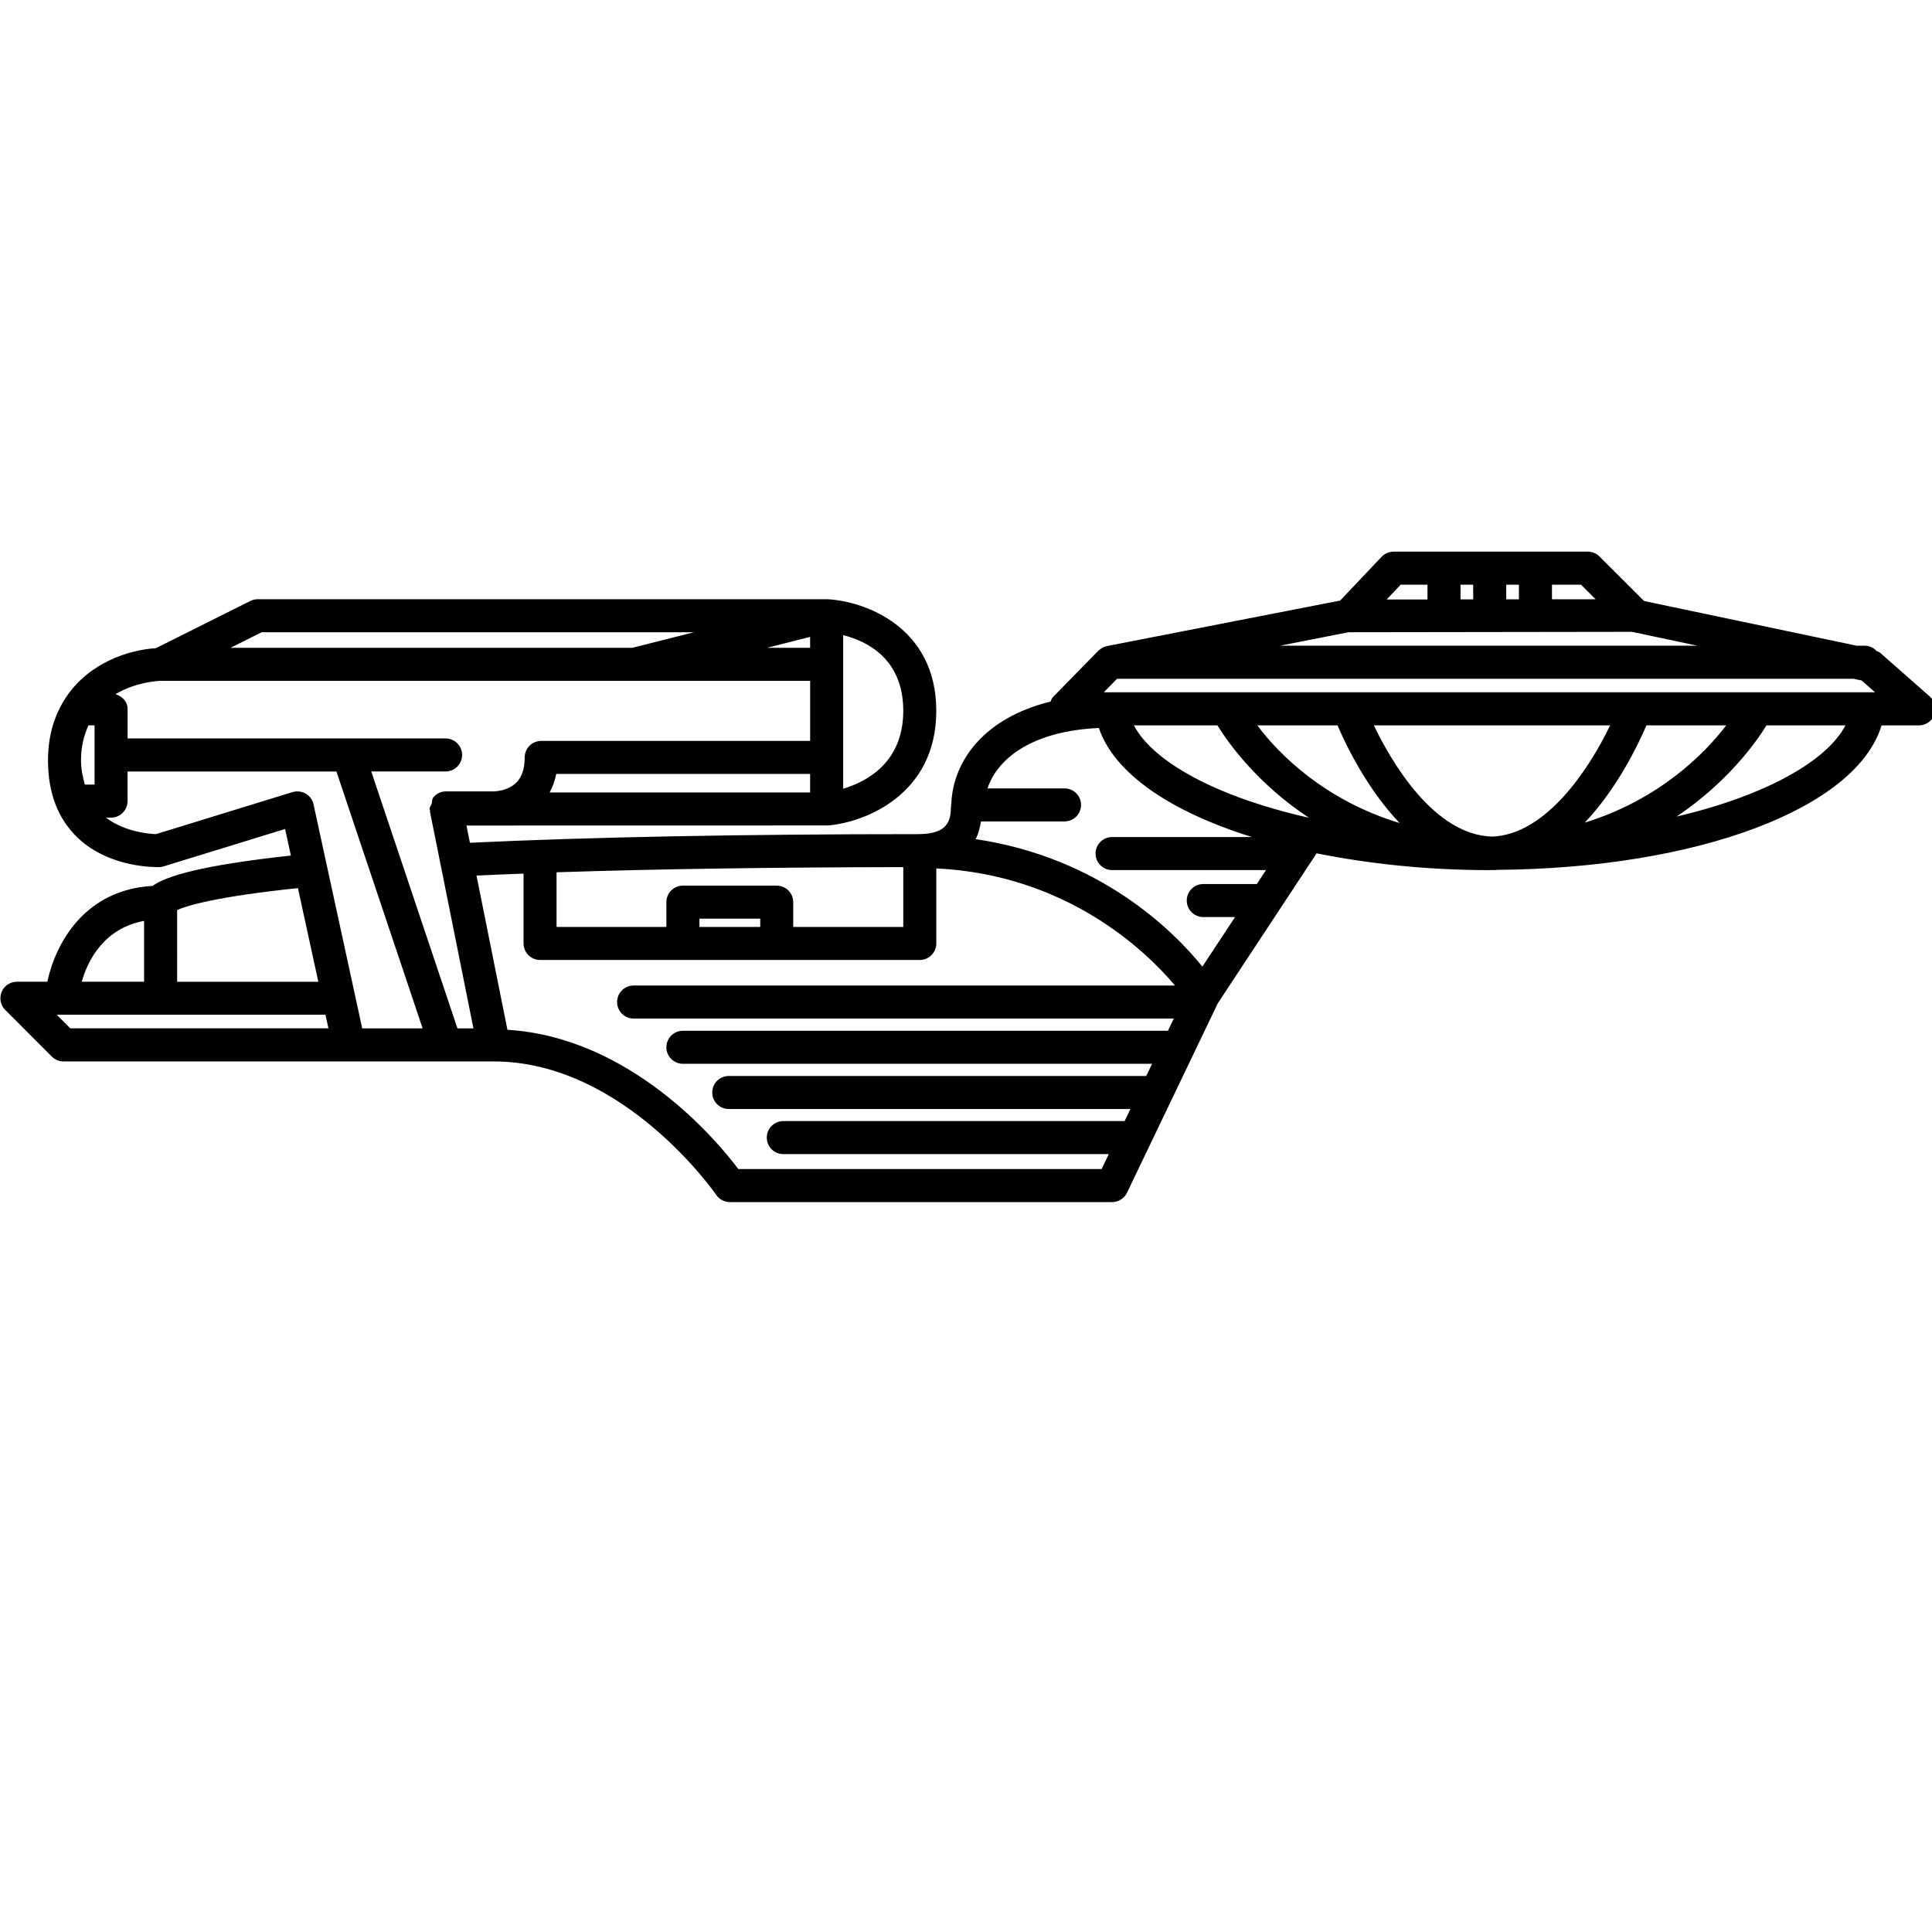 <svg enable-background="new 0 0 100 100" version="1.1" viewBox="0 0 24 24" xmlns="http://www.w3.org/2000/svg" xmlns:cc="http://creativecommons.org/ns#" xmlns:dc="http://purl.org/dc/elements/1.1/" xmlns:rdf="http://www.w3.org/1999/02/22-rdf-syntax-ns#">
 <title>USS Enterprise NCC-1701-B</title>
 <switch transform="matrix(.304 0 0 .304 -3.177 -5.254)">
  <g>
   <path d="m87.281 43.959c-0.041-0.037-0.095-0.047-0.142-0.071-0.124-0.132-0.292-0.219-0.486-0.219h-0.33l-8.691-1.827-1.821-1.819c-0.126-0.126-0.298-0.198-0.477-0.198h-7.938c-0.186 0-0.362 0.076-0.49 0.211l-1.693 1.788-9.529 1.859c-0.125 0.024-0.237 0.09-0.331 0.177-5e-3 5e-3 -0.013 5e-3 -0.019 0.011-1e-3 2e-3 -2e-3 2e-3 -2e-3 2e-3l-1.864 1.904c-0.047 0.05-0.061 0.116-0.091 0.174-2.699 0.665-3.986 2.41-4.054 4.192-1e-3 0.013-0.013 0.019-0.013 0.032 0 8e-3 8e-3 0.01 8e-3 0.019-1e-3 0.034-0.012 0.068-0.012 0.103 0 0.356-0.087 0.612-0.268 0.781-0.286 0.269-0.787 0.279-1.002 0.29-7.317 0-13.477 0.121-18.383 0.353l-0.141-0.704 14.711-3e-3c3e-3 0 4e-3 3e-3 7e-3 3e-3s4e-3 -3e-3 6e-3 -3e-3h0.05c1.531-0.129 4.424-1.273 4.424-4.683 0-3.423-2.908-4.48-4.445-4.562-9e-3 0-0.019 2e-3 -0.029 2e-3 -2e-3 0-4e-3 -2e-3 -6e-3 -2e-3h-23.247c-0.105 0-0.208 0.023-0.302 0.071l-3.86 1.93c-1.106 0.066-2.728 0.591-3.667 1.999-5e-3 5e-3 -7e-3 0.013-0.012 0.018-0.432 0.657-0.73 1.482-0.73 2.568 0 1.326 0.406 2.389 1.205 3.153 1.331 1.274 3.258 1.203 3.345 1.208 0.057-2e-3 0.115-0.013 0.17-0.029l4.969-1.529 0.236 1.086c-3.661 0.396-5.101 0.841-5.65 1.239-2.79 0.158-3.967 2.352-4.302 3.916h-1.243c-0.273 0-0.52 0.164-0.624 0.417s-0.048 0.543 0.146 0.736l1.904 1.906c0.126 0.126 0.298 0.198 0.477 0.198h17.578c5.317 0 9.056 5.397 9.094 5.453 0.125 0.185 0.335 0.295 0.558 0.295h15.619c0.26 0 0.497-0.15 0.609-0.382l3.711-7.742 4.037-6.127c2.139 0.427 4.513 0.686 7.076 0.686 0.052 0 0.099-5e-3 0.152-5e-3 0.01 0 0.02 5e-3 0.032 5e-3 0.044 0 0.08-0.011 0.126-0.011 8.193-0.063 14.677-2.51 15.699-5.903h1.527c0.281 0 0.533-0.174 0.631-0.438 0.099-0.261 0.025-0.559-0.186-0.743zm-42.376 4.274v-4.996c0.944 0.237 2.456 0.944 2.456 3.093 0 2.141-1.537 2.908-2.456 3.183zm28.963-7.058h1.187l0.596 0.596h-1.782v-0.596zm-1.868 0h0.518v0.598h-0.518zm-1.868 0h0.518v0.601h-0.518zm-2.446 0h1.096v0.604h-1.667zm-2.13 1.943 11.583-0.016 2.676 0.567h-17.064zm-32.362 9.809c4.06-0.134 8.823-0.203 14.167-0.211v2.444h-4.496v-1.012c0-0.372-0.302-0.675-0.675-0.675h-3.834c-0.373 0-0.675 0.303-0.675 0.675v1.012h-4.488v-2.233zm8.322 1.896v0.337h-2.484v-0.337zm2.039-5.157h-10.644c0.123-0.229 0.215-0.48 0.269-0.757h10.375zm0-6.358v0.446h-1.76zm-22.412-0.19h17.663l-2.515 0.636h-16.419zm-6.829 6.226h-0.397c-0.082-0.306-0.156-0.617-0.156-0.989 0-0.585 0.129-1.039 0.303-1.432h0.25zm3.375 5.126c0.373-0.169 1.551-0.543 4.936-0.896l0.833 3.826h-5.769zm-1.35 0.443v2.486h-2.548c0.243-0.862 0.902-2.181 2.548-2.486zm-3.015 4.392-0.555-0.556h10.981l0.122 0.556zm11.928 0-1.989-9.152c-0.04-0.185-0.155-0.346-0.319-0.44-0.162-0.095-0.354-0.113-0.54-0.063l-5.575 1.717c-0.279-5e-3 -1.277-0.09-2.05-0.672h0.209c0.373 0 0.675-0.303 0.675-0.675v-1.21h8.535l3.523 10.497h-2.469zm3.892 0-3.523-10.497h3.038c0.373 0 0.675-0.303 0.675-0.675s-0.302-0.675-0.675-0.675h-12.995v-1.21c0-0.3-0.22-0.511-0.492-0.599 0.802-0.482 1.676-0.54 1.842-0.545h26.542v2.455h-10.99c-0.373 0-0.675 0.303-0.675 0.675 0 0.457-0.115 0.805-0.342 1.028-0.353 0.354-0.901 0.359-0.928 0.359h-1.943c-0.202 0-0.395 0.089-0.522 0.248-0.06 0.071-0.04 0.172-0.065 0.259-0.027 0.074-0.088 0.132-0.088 0.213 0 0.021 0.02 0.032 0.022 0.053 1e-3 0.013-0.012 0.021-9e-3 0.034l1.781 8.878h-0.653zm7.198-0.401h22.072l-0.238 0.499h-19.82c-0.373 0-0.675 0.303-0.675 0.675s0.302 0.675 0.675 0.675h19.172l-0.239 0.498h-17.059c-0.373 0-0.675 0.303-0.675 0.675s0.302 0.675 0.675 0.675h16.412l-0.236 0.493h-13.947c-0.373 0-0.675 0.303-0.675 0.675s0.302 0.675 0.675 0.675h13.299l-0.291 0.609h-14.848c-0.883-1.181-4.409-5.381-9.433-5.69l-1.264-6.302c0.616-0.029 1.267-0.056 1.922-0.079v2.853c0 0.372 0.302 0.675 0.675 0.675h15.517c0.373 0 0.675-0.303 0.675-0.675v-3.067c5.296 0.259 8.527 3.328 9.753 4.786h-22.122c-0.373 0-0.675 0.303-0.675 0.675s0.302 0.675 0.675 0.675zm25.466-5.497h-2.188c-0.373 0-0.675 0.303-0.675 0.675s0.302 0.675 0.675 0.675h1.299l-1.336 2.025c-1.178-1.463-4.197-4.461-9.268-5.21 0.112-0.19 0.167-0.446 0.227-0.723h3.409c0.373 0 0.675-0.303 0.675-0.675s-0.302-0.675-0.675-0.675h-3.148c0.422-1.263 1.88-2.349 4.55-2.468 0.63 1.861 2.936 3.42 6.257 4.456h-5.716c-0.373 0-0.675 0.303-0.675 0.675s0.302 0.675 0.675 0.675h6.29zm-5.023-6.484h3.413c0.446 0.73 1.646 2.394 3.74 3.776-3.826-0.862-6.39-2.312-7.153-3.776zm5.043 0h3.277c0.348 0.809 1.201 2.586 2.537 3.992-3.059-0.928-4.935-2.813-5.814-3.992zm9.594 4.546c-2.364-0.071-4.091-3.008-4.832-4.545h9.655c-0.847 1.766-2.612 4.466-4.823 4.545zm6.307-4.546h3.26c-0.886 1.168-2.755 3.04-5.78 3.976 1.326-1.402 2.174-3.169 2.52-3.976zm1.234 3.726c2.049-1.374 3.231-3.003 3.672-3.726h3.227c-0.748 1.437-3.206 2.858-6.899 3.726zm-23.408-5.076 0.543-0.554h30.089l0.336 0.071 0.548 0.482h-31.516z"/>
  </g>
 </switch>
</svg>
